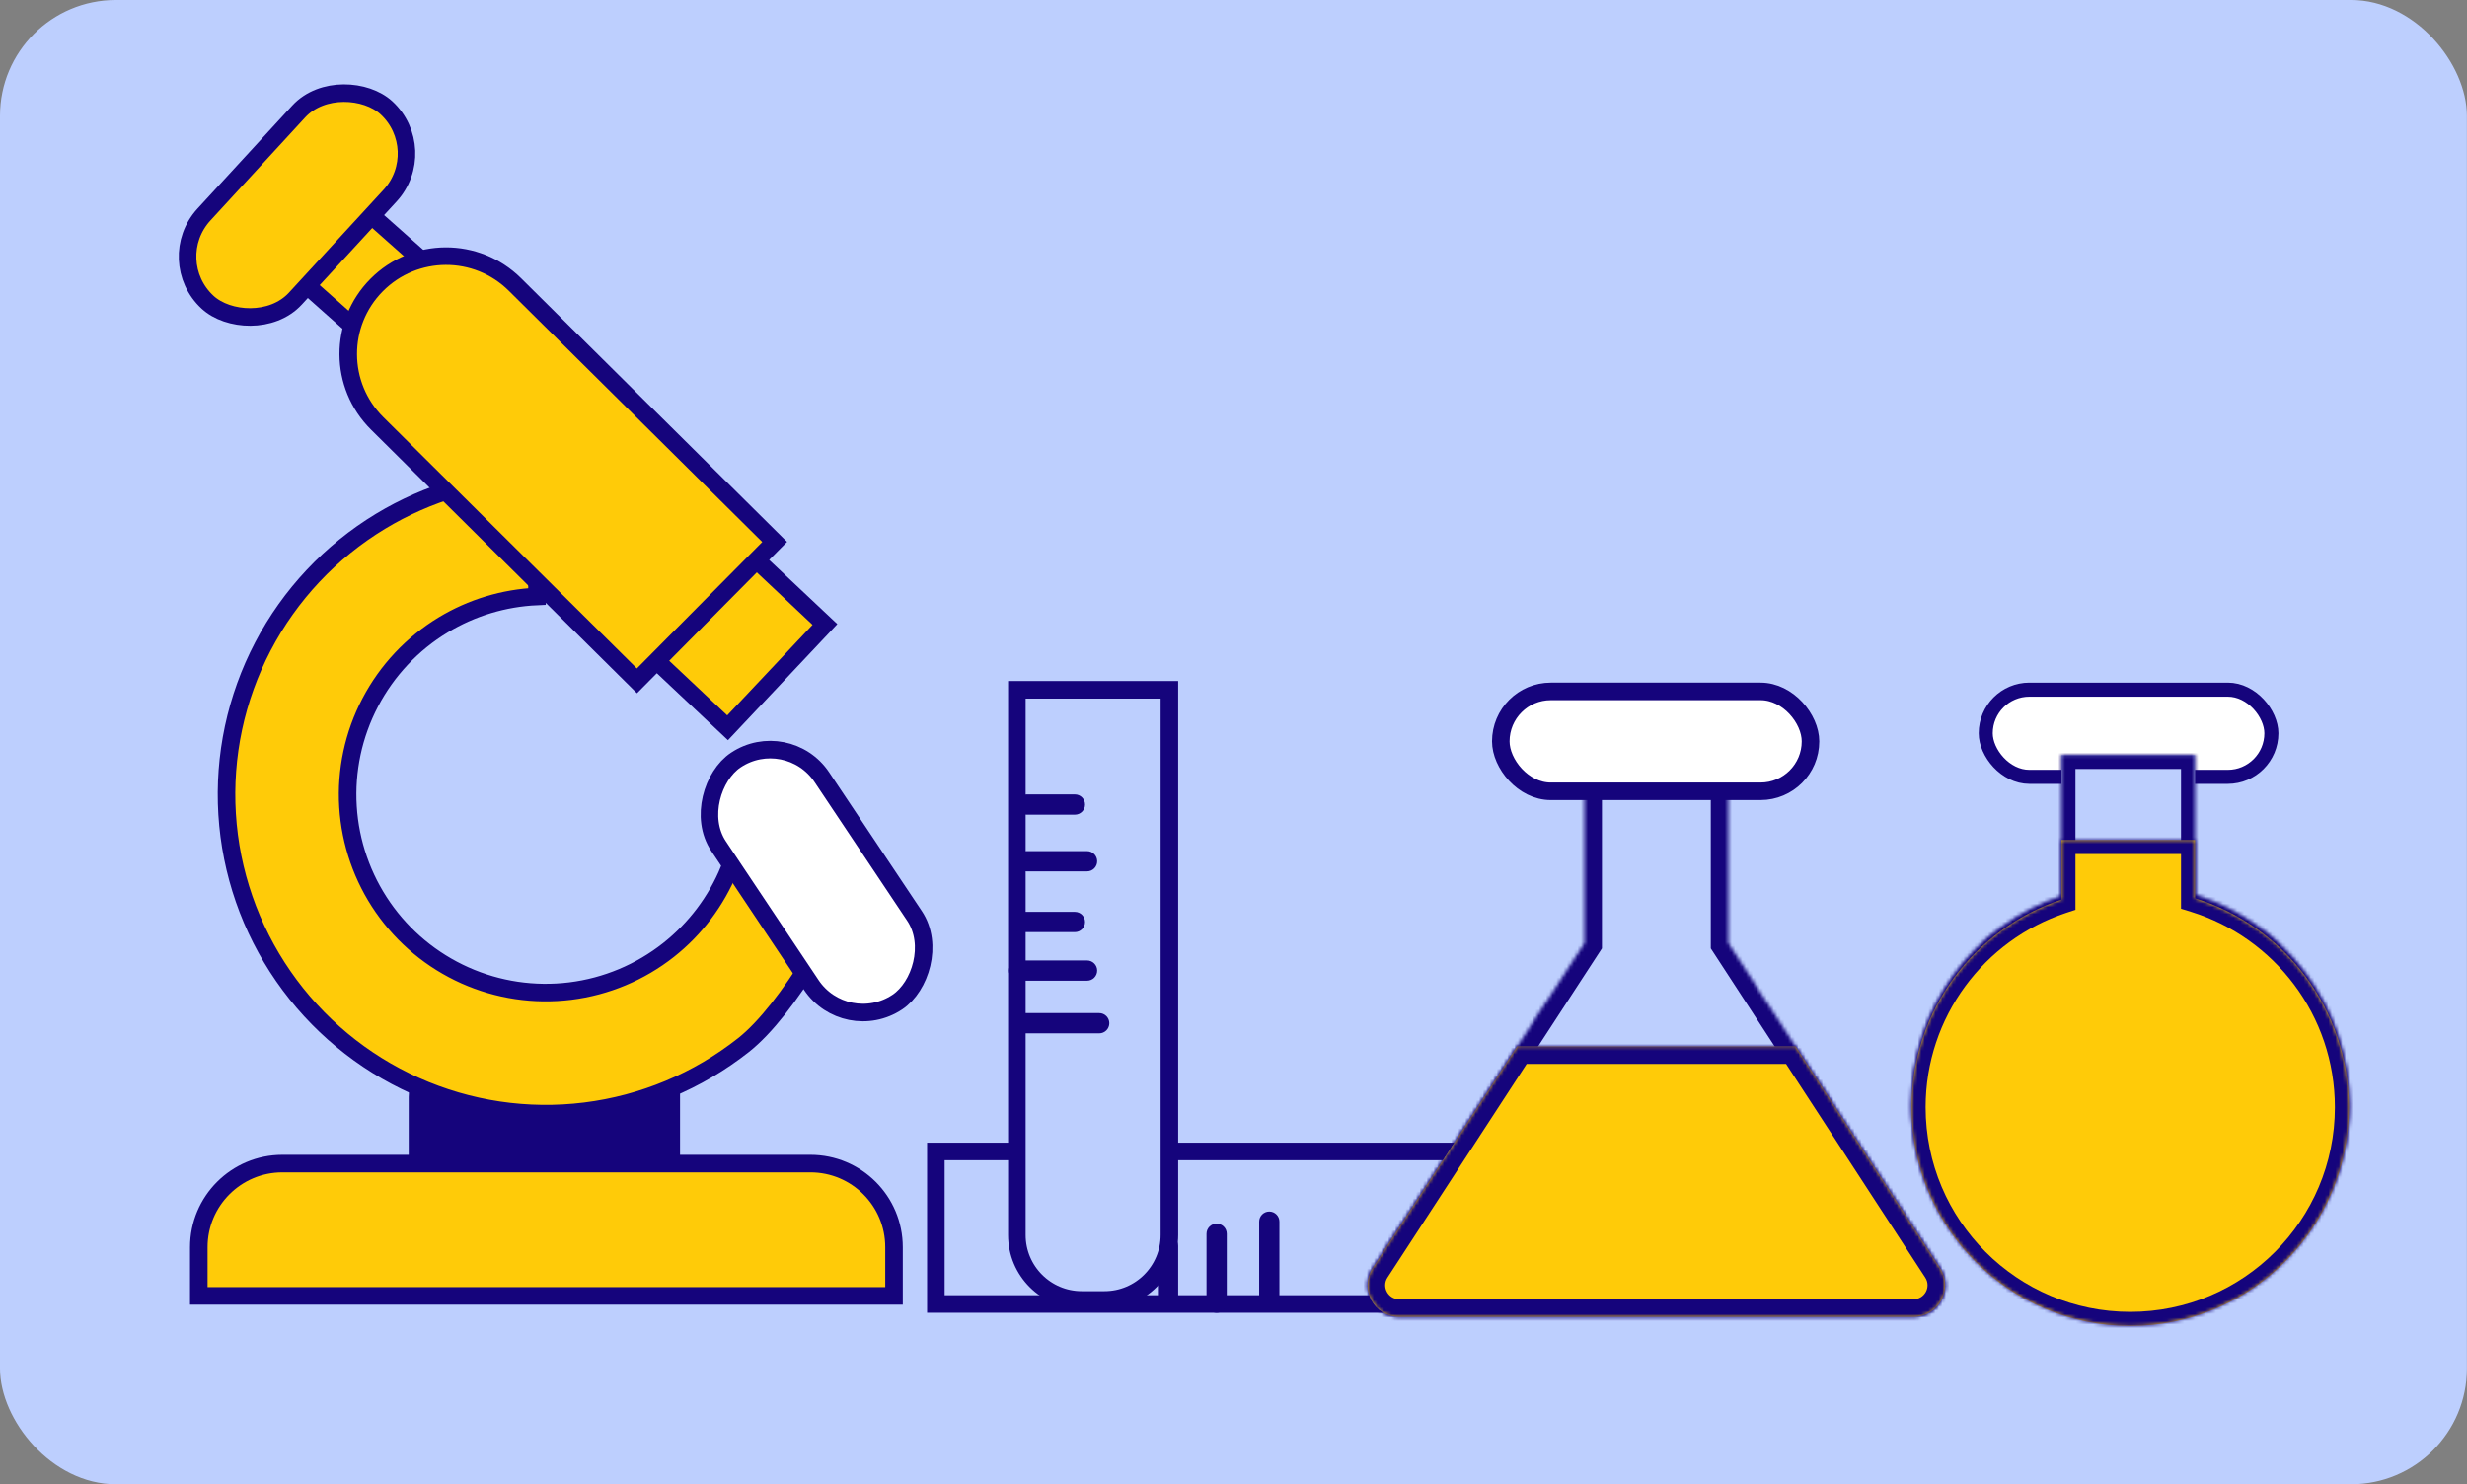 <svg width="703" height="423" viewBox="0 0 703 423" fill="none" xmlns="http://www.w3.org/2000/svg">
<rect x="0" y="0" width="703" height="423" fill="#808080" stroke="none"/>
<rect width="702.971" height="423" rx="33" fill="#BDCFFE"/>
<path d="M118.966 312.649C118.966 304.641 125.458 298.149 133.466 298.149H177.787C185.243 298.149 191.287 304.193 191.287 311.649V332.386H118.966V312.649Z" fill="#15047C" stroke="#15047C" stroke-width="5"/>
<path d="M108.419 148.572C121.913 140.405 137.285 135.895 153.023 135.462V169.989C143.586 170.407 134.39 173.188 126.285 178.092C117.466 183.43 110.276 191.079 105.495 200.211C100.713 209.343 98.522 219.61 99.16 229.898C99.797 240.186 103.239 250.104 109.111 258.576C114.984 267.048 123.063 273.751 132.473 277.959C141.883 282.166 152.266 283.718 162.495 282.445C172.725 281.172 182.41 277.124 190.503 270.739C198.139 264.714 204.081 256.826 207.767 247.846L244.746 247.846C241.676 255.239 236.973 264.502 231.572 273.288C225.28 283.524 218.215 292.827 211.876 297.828C198.839 308.115 183.235 314.637 166.755 316.687C150.276 318.737 133.549 316.238 118.389 309.459C103.228 302.681 90.212 291.882 80.752 278.233C71.291 264.585 65.747 248.607 64.72 232.032C63.693 215.457 67.222 198.917 74.925 184.205C82.629 169.493 94.212 157.17 108.419 148.572Z" fill="#FFCB08" stroke="#15047C" stroke-width="5"/>
<rect x="224.381" y="206.792" width="82.923" height="35.392" rx="17.696" transform="rotate(56.265 224.381 206.792)" fill="white" stroke="#15047C" stroke-width="5"/>
<path d="M56.648 355.437C56.648 342.281 67.314 331.615 80.471 331.615L230.938 331.615C244.094 331.615 254.76 342.281 254.76 355.437V369.315L56.648 369.315V355.437Z" fill="#FFCB08" stroke="#15047C" stroke-width="5"/>
<path d="M167.336 141.955C174.995 133.823 187.796 133.439 195.928 141.097L235.073 177.962L207.338 207.411L168.194 170.547C160.062 162.888 159.678 150.087 167.336 141.955Z" fill="#FFCB08" stroke="#15047C" stroke-width="5"/>
<rect x="83.743" y="41.825" width="86.89" height="27.106" rx="13.553" transform="rotate(41.584 83.743 41.825)" fill="#FFCB08" stroke="#15047C" stroke-width="5"/>
<path d="M107.315 81.25C118.154 70.316 135.804 70.238 146.738 81.077L220.749 154.445L181.498 194.04L107.487 120.673C96.553 109.834 96.475 92.184 107.315 81.25Z" fill="#FFCB08" stroke="#15047C" stroke-width="5"/>
<rect x="46.139" y="74.175" width="75.29" height="35.392" rx="17.696" transform="rotate(-47.407 46.139 74.175)" fill="#FFCB08" stroke="#15047C" stroke-width="5"/>
<path d="M266.683 371.623V328.153H422.059C432.277 328.153 440.559 336.436 440.559 346.653V353.123C440.559 363.34 432.277 371.623 422.059 371.623H266.683Z" fill="#BDCFFE" stroke="#15047C" stroke-width="5"/>
<path d="M299.386 371.815C297.793 371.815 296.501 370.523 296.501 368.93V355.082C296.501 353.488 297.793 352.196 299.386 352.196C300.979 352.196 302.271 353.488 302.271 355.082V368.93C302.271 370.523 300.979 371.815 299.386 371.815Z" fill="#15047C"/>
<path d="M315.539 371.815C313.946 371.815 312.654 370.523 312.654 368.93V351.619C312.654 350.026 313.946 348.734 315.539 348.734C317.133 348.734 318.425 350.026 318.425 351.619V368.93C318.425 370.523 317.133 371.815 315.539 371.815Z" fill="#15047C"/>
<path d="M332.849 372.968C331.256 372.968 329.964 371.677 329.964 370.083V355.081C329.964 353.487 331.256 352.196 332.849 352.196C334.442 352.196 335.734 353.487 335.734 355.081V370.083C335.734 371.677 334.442 372.968 332.849 372.968Z" fill="#15047C"/>
<path d="M346.699 374.123C345.105 374.123 343.813 372.831 343.813 371.238V351.619C343.813 350.025 345.105 348.734 346.699 348.734C348.292 348.734 349.584 350.025 349.584 351.619V371.238C349.584 372.831 348.292 374.123 346.699 374.123Z" fill="#15047C"/>
<path d="M361.702 372.968C360.108 372.968 358.816 371.677 358.816 370.083V348.156C358.816 346.563 360.108 345.271 361.702 345.271C363.295 345.271 364.587 346.563 364.587 348.156V370.083C364.587 371.677 363.295 372.968 361.702 372.968Z" fill="#15047C"/>
<path d="M289.765 196.593H333.234V351.97C333.234 362.187 324.952 370.47 314.734 370.47H308.265C298.047 370.47 289.765 362.187 289.765 351.97V196.593Z" fill="#BDCFFE" stroke="#15047C" stroke-width="5"/>
<path d="M289.574 229.291C289.574 227.698 290.866 226.406 292.459 226.406H306.308C307.901 226.406 309.193 227.698 309.193 229.291C309.193 230.884 307.901 232.176 306.308 232.176H292.459C290.866 232.176 289.574 230.884 289.574 229.291Z" fill="#15047C"/>
<path d="M289.574 245.448C289.574 243.855 290.866 242.563 292.459 242.563H309.77C311.363 242.563 312.655 243.855 312.655 245.448C312.655 247.042 311.363 248.334 309.77 248.334H292.459C290.866 248.334 289.574 247.042 289.574 245.448Z" fill="#15047C"/>
<path d="M288.417 262.759C288.417 261.166 289.709 259.874 291.302 259.874H306.305C307.898 259.874 309.19 261.166 309.19 262.759C309.19 264.352 307.898 265.644 306.305 265.644H291.302C289.709 265.644 288.417 264.352 288.417 262.759Z" fill="#15047C"/>
<path d="M287.264 276.606C287.264 275.013 288.555 273.721 290.149 273.721H309.768C311.361 273.721 312.653 275.013 312.653 276.606C312.653 278.2 311.361 279.491 309.768 279.491H290.149C288.555 279.491 287.264 278.2 287.264 276.606Z" fill="#15047C"/>
<path d="M288.417 291.61C288.417 290.017 289.709 288.725 291.302 288.725H313.229C314.822 288.725 316.114 290.017 316.114 291.61C316.114 293.203 314.822 294.495 313.229 294.495H291.302C289.709 294.495 288.417 293.203 288.417 291.61Z" fill="#15047C"/>
<mask id="path-22-inside-1_258:163" fill="white">
<path fill-rule="evenodd" clip-rule="evenodd" d="M492.506 217.432H451.491V268.798L391.187 361.365C387.287 367.352 391.583 375.278 398.728 375.278H545.271C552.416 375.278 556.712 367.352 552.812 361.365L492.506 268.796V217.432Z"/>
</mask>
<path fill-rule="evenodd" clip-rule="evenodd" d="M492.506 217.432H451.491V268.798L391.187 361.365C387.287 367.352 391.583 375.278 398.728 375.278H545.271C552.416 375.278 556.712 367.352 552.812 361.365L492.506 268.796V217.432Z" fill="#BDCFFE"/>
<path d="M451.491 217.432V212.432H446.491V217.432H451.491ZM492.506 217.432H497.506V212.432H492.506V217.432ZM451.491 268.798L455.681 271.528L456.491 270.283V268.798H451.491ZM391.187 361.365L395.376 364.094L391.187 361.365ZM552.812 361.365L557.001 358.636L552.812 361.365ZM492.506 268.796H487.506V270.281L488.317 271.526L492.506 268.796ZM451.491 222.432H492.506V212.432H451.491V222.432ZM456.491 268.798V217.432H446.491V268.798H456.491ZM395.376 364.094L455.681 271.528L447.302 266.069L386.997 358.636L395.376 364.094ZM398.728 370.278C395.552 370.278 393.643 366.755 395.376 364.094L386.997 358.636C380.93 367.949 387.613 380.278 398.728 380.278V370.278ZM545.271 370.278H398.728V380.278H545.271V370.278ZM548.622 364.094C550.356 366.755 548.447 370.278 545.271 370.278V380.278C556.386 380.278 563.068 367.949 557.001 358.636L548.622 364.094ZM488.317 271.526L548.622 364.094L557.001 358.636L496.696 266.067L488.317 271.526ZM487.506 217.432V268.796H497.506V217.432H487.506Z" fill="#15047C" mask="url(#path-22-inside-1_258:163)"/>
<rect x="427.67" y="197.043" width="88.251" height="28.475" rx="14.237" fill="white" stroke="#15047C" stroke-width="5"/>
<mask id="path-25-inside-2_258:163" fill="white">
<path fill-rule="evenodd" clip-rule="evenodd" d="M432.324 298.215L391.187 361.361C387.287 367.348 391.583 375.274 398.728 375.274H545.271C552.416 375.274 556.712 367.348 552.812 361.361L511.674 298.215H432.324Z"/>
</mask>
<path fill-rule="evenodd" clip-rule="evenodd" d="M432.324 298.215L391.187 361.361C387.287 367.348 391.583 375.274 398.728 375.274H545.271C552.416 375.274 556.712 367.348 552.812 361.361L511.674 298.215H432.324Z" fill="#FFCB08"/>
<path d="M391.187 361.361L395.376 364.091L391.187 361.361ZM432.324 298.215V293.215H429.614L428.135 295.486L432.324 298.215ZM552.812 361.361L557.001 358.632V358.632L552.812 361.361ZM511.674 298.215L515.864 295.486L514.384 293.215H511.674V298.215ZM395.376 364.091L436.514 300.945L428.135 295.486L386.997 358.632L395.376 364.091ZM398.728 370.274C395.552 370.274 393.643 366.751 395.376 364.091L386.997 358.632C380.93 367.945 387.613 380.274 398.728 380.274V370.274ZM545.271 370.274H398.728V380.274H545.271V370.274ZM548.622 364.091C550.356 366.751 548.447 370.274 545.271 370.274V380.274C556.386 380.274 563.068 367.945 557.001 358.632L548.622 364.091ZM507.485 300.945L548.622 364.091L557.001 358.632L515.864 295.486L507.485 300.945ZM511.674 293.215H432.324V303.215H511.674V293.215Z" fill="#15047C" mask="url(#path-25-inside-2_258:163)"/>
<rect x="565.857" y="196.545" width="81.399" height="24.851" rx="12.425" fill="white" stroke="#15047C" stroke-width="4"/>
<mask id="path-28-inside-3_258:163" fill="white">
<path fill-rule="evenodd" clip-rule="evenodd" d="M625.509 215.151H587.425V255.231C562.62 263.452 544.725 286.836 544.725 314.399C544.725 348.817 572.625 376.718 607.043 376.718C641.46 376.718 669.361 348.817 669.361 314.399C669.361 286.411 650.911 262.732 625.509 254.862V215.151Z"/>
</mask>
<path fill-rule="evenodd" clip-rule="evenodd" d="M625.509 215.151H587.425V255.231C562.62 263.452 544.725 286.836 544.725 314.399C544.725 348.817 572.625 376.718 607.043 376.718C641.46 376.718 669.361 348.817 669.361 314.399C669.361 286.411 650.911 262.732 625.509 254.862V215.151Z" fill="#BDCFFE"/>
<path d="M587.425 215.151V211.151H583.425V215.151H587.425ZM625.509 215.151H629.509V211.151H625.509V215.151ZM587.425 255.231L588.684 259.028L591.425 258.12V255.231H587.425ZM625.509 254.862H621.509V257.811L624.325 258.683L625.509 254.862ZM587.425 219.151H625.509V211.151H587.425V219.151ZM591.425 255.231V215.151H583.425V255.231H591.425ZM548.725 314.399C548.725 288.611 565.466 266.723 588.684 259.028L586.167 251.435C559.774 260.181 540.725 285.06 540.725 314.399H548.725ZM607.043 372.718C574.835 372.718 548.725 346.608 548.725 314.399H540.725C540.725 351.026 570.416 380.718 607.043 380.718V372.718ZM665.361 314.399C665.361 346.608 639.251 372.718 607.043 372.718V380.718C643.67 380.718 673.361 351.026 673.361 314.399H665.361ZM624.325 258.683C648.1 266.049 665.361 288.214 665.361 314.399H673.361C673.361 284.609 653.721 259.415 626.693 251.042L624.325 258.683ZM621.509 215.151V254.862H629.509V215.151H621.509Z" fill="#15047C" mask="url(#path-28-inside-3_258:163)"/>
<mask id="path-30-inside-4_258:163" fill="white">
<path fill-rule="evenodd" clip-rule="evenodd" d="M587.425 239.386V256.387C562.62 264.607 544.725 287.991 544.725 315.555C544.725 349.972 572.625 377.873 607.043 377.873C641.46 377.873 669.361 349.972 669.361 315.555C669.361 287.567 650.911 263.888 625.509 256.018V239.386H587.425Z"/>
</mask>
<path fill-rule="evenodd" clip-rule="evenodd" d="M587.425 239.386V256.387C562.62 264.607 544.725 287.991 544.725 315.555C544.725 349.972 572.625 377.873 607.043 377.873C641.46 377.873 669.361 349.972 669.361 315.555C669.361 287.567 650.911 263.888 625.509 256.018V239.386H587.425Z" fill="#FFCB08"/>
<path d="M587.425 239.386V235.386H583.425V239.386H587.425ZM587.425 256.387L588.684 260.184L591.425 259.275V256.387H587.425ZM625.509 256.018H621.509V258.966L624.325 259.839L625.509 256.018ZM625.509 239.386H629.509V235.386H625.509V239.386ZM583.425 239.386V256.387H591.425V239.386H583.425ZM586.167 252.59C559.774 261.336 540.725 286.216 540.725 315.555H548.725C548.725 289.767 565.466 267.878 588.684 260.184L586.167 252.59ZM540.725 315.555C540.725 352.181 570.416 381.873 607.043 381.873V373.873C574.835 373.873 548.725 347.763 548.725 315.555H540.725ZM607.043 381.873C643.67 381.873 673.361 352.181 673.361 315.555H665.361C665.361 347.763 639.251 373.873 607.043 373.873V381.873ZM673.361 315.555C673.361 285.764 653.721 260.571 626.693 252.197L624.325 259.839C648.1 267.204 665.361 289.369 665.361 315.555H673.361ZM629.509 256.018V239.386H621.509V256.018H629.509ZM625.509 235.386H587.425V243.386H625.509V235.386Z" fill="#15047C" mask="url(#path-30-inside-4_258:163)"/>
</svg>
